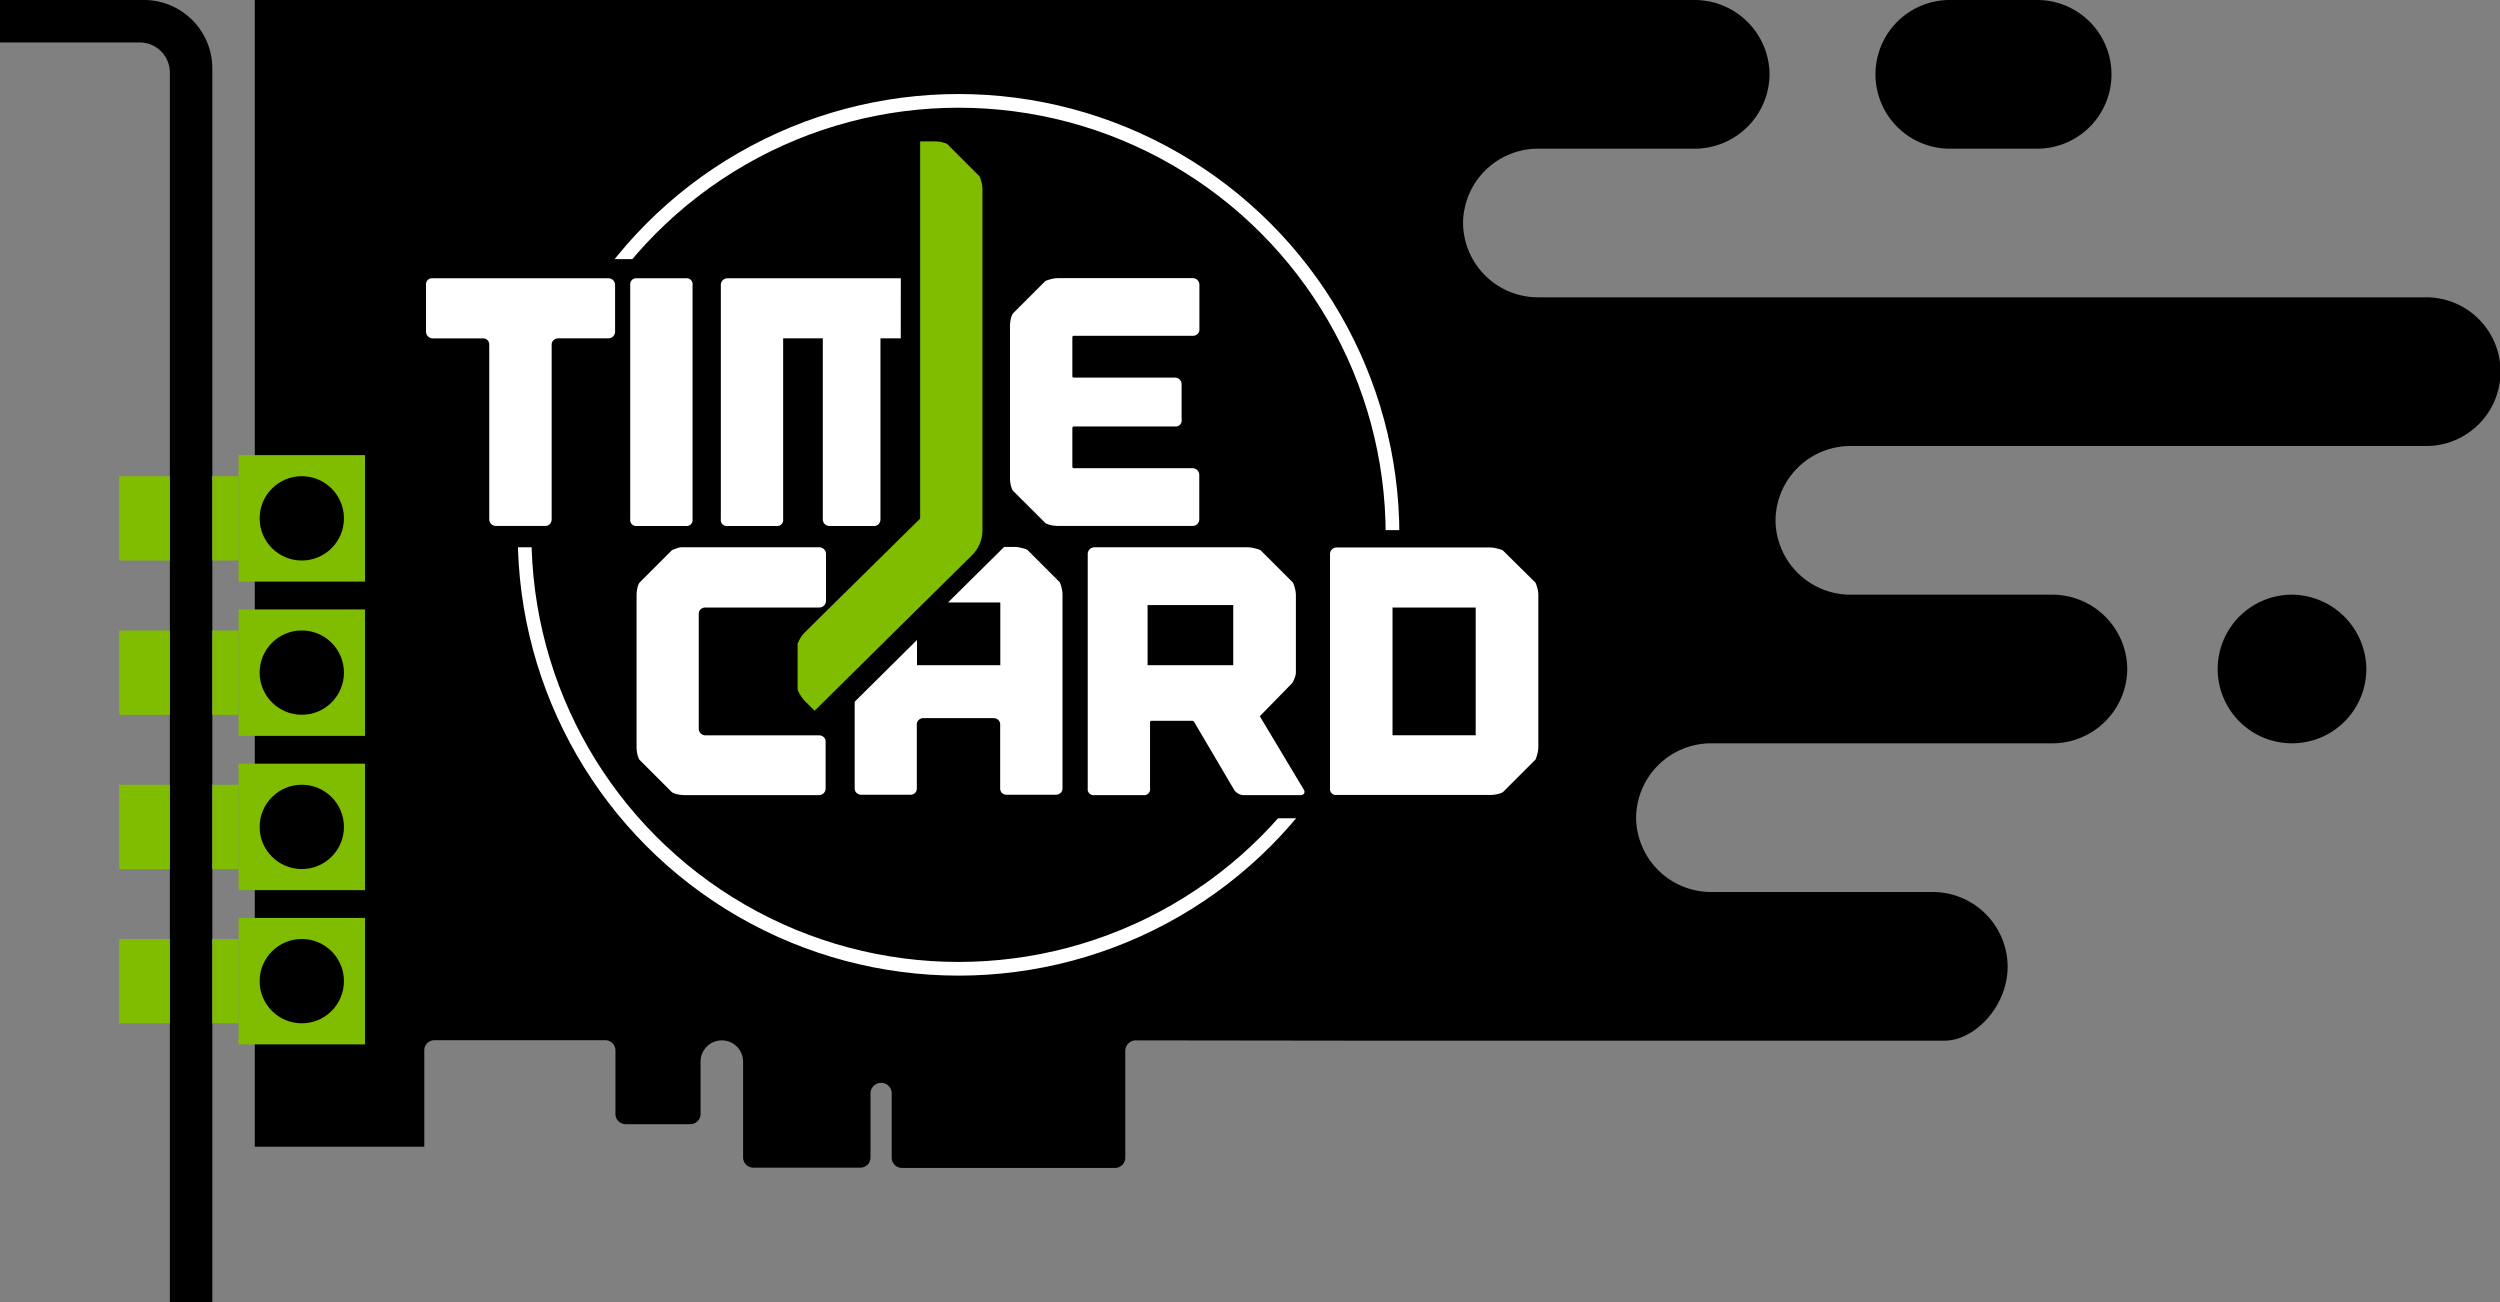 <svg xmlns="http://www.w3.org/2000/svg" viewBox="0 0 547.98 285.49"><rect x="0" y="0" width="547.98" height="285.49" fill="#808080" stroke="none"/><defs><style>.cls-1{fill:#80bc00;}.cls-2{fill:none;stroke:#fff;stroke-miterlimit:10;stroke-width:3px;}.cls-3{fill:#fff;}</style></defs><g id="Layer_2" data-name="Layer 2"><g id="color_logo" data-name="color logo"><path d="M411.09,16.29h0A16.29,16.29,0,0,1,427.38,0h19.15a16.29,16.29,0,0,1,16.29,16.29h0a16.29,16.29,0,0,1-16.29,16.3H427.38A16.3,16.3,0,0,1,411.09,16.29Zm91,114.06a16.29,16.29,0,1,0,16.59,16.29A16.44,16.44,0,0,0,502.09,130.35Zm-446.24,121H93v-21A2.24,2.24,0,0,1,95.21,228h37.45a2.24,2.24,0,0,1,2.24,2.24v13.93a2.24,2.24,0,0,0,2.24,2.24h14.18a2.24,2.24,0,0,0,2.24-2.24V232.7a4.66,4.66,0,0,1,4.66-4.66h0a4.66,4.66,0,0,1,4.66,4.66v21a2.24,2.24,0,0,0,2.24,2.24h23.44a2.24,2.24,0,0,0,2.25-2.24V239.67a2.32,2.32,0,0,1,2.32-2.32h0a2.32,2.32,0,0,1,2.33,2.32v14.05A2.24,2.24,0,0,0,197.7,256h46.71a2.24,2.24,0,0,0,2.24-2.24V230.47a2.33,2.33,0,0,1,2.43-2.43l46.49.06H426.3c6.33,0,13.76-7.29,13.76-16.29h0a16.44,16.44,0,0,0-16.59-16.29H375.21a16.45,16.45,0,0,1-16.59-16.29h0a16.45,16.45,0,0,1,16.59-16.3h74.48a16.44,16.44,0,0,0,16.59-16.29h0a16.44,16.44,0,0,0-16.59-16.29H405.77a16.45,16.45,0,0,1-16.59-16.3h0a16.44,16.44,0,0,1,16.59-16.29H531.39a16.3,16.3,0,1,0,0-32.59H337.28a16.44,16.44,0,0,1-16.59-16.29h0a16.44,16.44,0,0,1,16.59-16.29h34a16.44,16.44,0,0,0,16.59-16.3A16.44,16.44,0,0,0,371.3,0H55.85V251.31Z"/><path d="M0,0V9.31H30.64a6.59,6.59,0,0,1,6.59,6.59V285.49h9.31V15a15,15,0,0,0-15-15Z"/><rect class="cls-1" x="52.29" y="99.76" width="27.72" height="27.72"/><circle cx="66.15" cy="113.62" r="9.24"/><rect class="cls-1" x="26.12" y="104.38" width="11.11" height="18.48"/><rect class="cls-1" x="46.54" y="104.38" width="5.75" height="18.48"/><rect class="cls-1" x="52.29" y="133.58" width="27.72" height="27.72"/><circle cx="66.15" cy="147.43" r="9.24"/><rect class="cls-1" x="26.12" y="138.2" width="11.11" height="18.48"/><rect class="cls-1" x="46.54" y="138.2" width="5.75" height="18.48"/><rect class="cls-1" x="52.29" y="167.39" width="27.72" height="27.72"/><circle cx="66.15" cy="181.25" r="9.24"/><rect class="cls-1" x="26.12" y="172.01" width="11.11" height="18.48"/><rect class="cls-1" x="46.54" y="172.01" width="5.75" height="18.48"/><rect class="cls-1" x="52.29" y="201.2" width="27.72" height="27.72"/><circle cx="66.15" cy="215.06" r="9.24"/><rect class="cls-1" x="26.12" y="205.82" width="11.11" height="18.48"/><rect class="cls-1" x="46.54" y="205.82" width="5.75" height="18.48"/><circle class="cls-2" cx="210.11" cy="117.23" r="95.12"/><rect x="86.7" y="56.8" width="183.62" height="63.16"/><rect x="174.12" y="116.2" width="170.03" height="63.16"/><path class="cls-3" d="M134.82,72.69a1.45,1.45,0,0,1-1.47,1.47h-11a1.48,1.48,0,0,0-1,.39,1.31,1.31,0,0,0-.43,1v38.26a1.56,1.56,0,0,1-.38,1.05,1.32,1.32,0,0,1-1,.42H108.67a1.44,1.44,0,0,1-1-.42,1.47,1.47,0,0,1-.43-1.05V75.56a1.39,1.39,0,0,0-.38-1,1.37,1.37,0,0,0-1-.39h-11a1.47,1.47,0,0,1-1.48-1.47V62.44A1.3,1.3,0,0,1,94.78,61h38.57a1.44,1.44,0,0,1,1.47,1.47Z"/><path class="cls-3" d="M151.8,113.82a1.3,1.3,0,0,1-1.47,1.47H139.62a1.31,1.31,0,0,1-1.48-1.47V62.44A1.31,1.31,0,0,1,139.62,61h10.71a1.3,1.3,0,0,1,1.47,1.47Z"/><path class="cls-3" d="M235.05,74v8.45c0,.21.13.32.39.32h22.12A1.45,1.45,0,0,1,259,84.25V92a1.31,1.31,0,0,1-1.47,1.48H235.44a.34.34,0,0,0-.39.38v8.39c0,.26.13.38.39.38h26a1.43,1.43,0,0,1,1,.43,1.41,1.41,0,0,1,.43,1.05v9.7a1.45,1.45,0,0,1-1.47,1.47H231.87a7.43,7.43,0,0,1-1.4-.15,4.17,4.17,0,0,1-1.32-.47L222,107.53a4.44,4.44,0,0,1-.47-1.32,7.34,7.34,0,0,1-.15-1.39V71.44a7.34,7.34,0,0,1,.15-1.39,4.44,4.44,0,0,1,.47-1.32l7.14-7.14a8.19,8.19,0,0,1,1.32-.43,5.77,5.77,0,0,1,1.4-.19h29.57a1.45,1.45,0,0,1,1.47,1.47v9.78a1.29,1.29,0,0,1-.43,1,1.48,1.48,0,0,1-1,.39h-26A.34.34,0,0,0,235.05,74Z"/><path class="cls-3" d="M153.58,133.55a1.31,1.31,0,0,0-.42,1V159.7a1.42,1.42,0,0,0,.42,1.05,1.47,1.47,0,0,0,1,.43h24.91a1.52,1.52,0,0,1,1.05.38,1.29,1.29,0,0,1,.43,1v10.25a1.45,1.45,0,0,1-1.48,1.47H150a7.34,7.34,0,0,1-1.39-.15,4.44,4.44,0,0,1-1.32-.47l-7.14-7.14a4.17,4.17,0,0,1-.47-1.32,7.35,7.35,0,0,1-.15-1.4V130.44a7.52,7.52,0,0,1,.15-1.4,4.2,4.2,0,0,1,.47-1.31l7.14-7.14c.36-.16.74-.3,1.12-.43a3.15,3.15,0,0,1,.9-.2h30.26a1.47,1.47,0,0,1,1.48,1.48v10.24a1.47,1.47,0,0,1-1.48,1.48H154.63A1.52,1.52,0,0,0,153.58,133.55Z"/><path class="cls-3" d="M285.76,173.05a.82.82,0,0,1,.08.89.94.94,0,0,1-.85.35H272.65a2.47,2.47,0,0,1-1.25-.35,2.42,2.42,0,0,1-.93-.89l-8.69-14.75a.57.57,0,0,0-.54-.31h-8.77a.34.34,0,0,0-.39.39v14.44a1.3,1.3,0,0,1-1.48,1.47H239.89a1.3,1.3,0,0,1-1.47-1.47V121.44a1.47,1.47,0,0,1,1.47-1.48H273.5a6.26,6.26,0,0,1,1.43.2,7.85,7.85,0,0,1,1.36.43l7.14,7.14a8.39,8.39,0,0,1,.43,1.31,5.83,5.83,0,0,1,.19,1.4v16.92a3.38,3.38,0,0,1-.23,1.13,7.37,7.37,0,0,1-.54,1.2l-7.14,7.3Zm-15.44-40.43H251.54v13.19h18.78V132.62Z"/><path class="cls-3" d="M336.58,127.73A8.39,8.39,0,0,1,337,129a5.83,5.83,0,0,1,.19,1.4v33.37a5.7,5.7,0,0,1-.19,1.4,8.19,8.19,0,0,1-.43,1.32l-7.14,7.14a4.41,4.41,0,0,1-1.36.47,8,8,0,0,1-1.43.15H293a1.3,1.3,0,0,1-1.47-1.47V121.44A1.45,1.45,0,0,1,293,120h33.61a6.26,6.26,0,0,1,1.43.2,7.85,7.85,0,0,1,1.36.43Zm-24.68,5.43h-6.67v28h18.23v-28H311.9Z"/><path class="cls-3" d="M197.45,61h-38A1.44,1.44,0,0,0,158,62.44v51.38a1.3,1.3,0,0,0,1.47,1.47h10.71a1.31,1.31,0,0,0,1.48-1.47V74.16h8.69v39.66a1.45,1.45,0,0,0,1.47,1.47h9.78a1.31,1.31,0,0,0,1-.42,1.52,1.52,0,0,0,.39-1.05V74.16h4.45Z"/><path class="cls-1" d="M215.16,40a8.19,8.19,0,0,0-.43-1.32l-7.14-7.14a8.82,8.82,0,0,0-1.36-.43A6.79,6.79,0,0,0,204.8,31h-3.11v82.67l-22.58,22.26-2.8,2.79a5.55,5.55,0,0,0-.85,1.13,8,8,0,0,0-.63,1.23v10.1a7.62,7.62,0,0,0,.65,1.26,7,7,0,0,0,.88,1.16l2.2,2.19,34.52-34.11a7.74,7.74,0,0,0,2.27-5.47V41.43A5.77,5.77,0,0,0,215.16,40Z"/><path class="cls-3" d="M232.73,129a7.85,7.85,0,0,0-.43-1.36l-7.14-7.14a7.85,7.85,0,0,0-1.36-.43,6.19,6.19,0,0,0-1.43-.19H220.1l-12.3,12.18h11.46v13.74H201v-5.53l-13.66,13.54v19a1.29,1.29,0,0,0,.43,1,1.48,1.48,0,0,0,1,.39h10.79a1.34,1.34,0,0,0,1.4-1.4v-14a1.28,1.28,0,0,1,.43-1,1.48,1.48,0,0,1,1-.39h15.37a1.52,1.52,0,0,1,1.05.39,1.31,1.31,0,0,1,.42,1v14a1.34,1.34,0,0,0,1.4,1.4h10.79a1.52,1.52,0,0,0,1.05-.39,1.32,1.32,0,0,0,.42-1V130.44A6.19,6.19,0,0,0,232.73,129Z"/></g></g></svg>